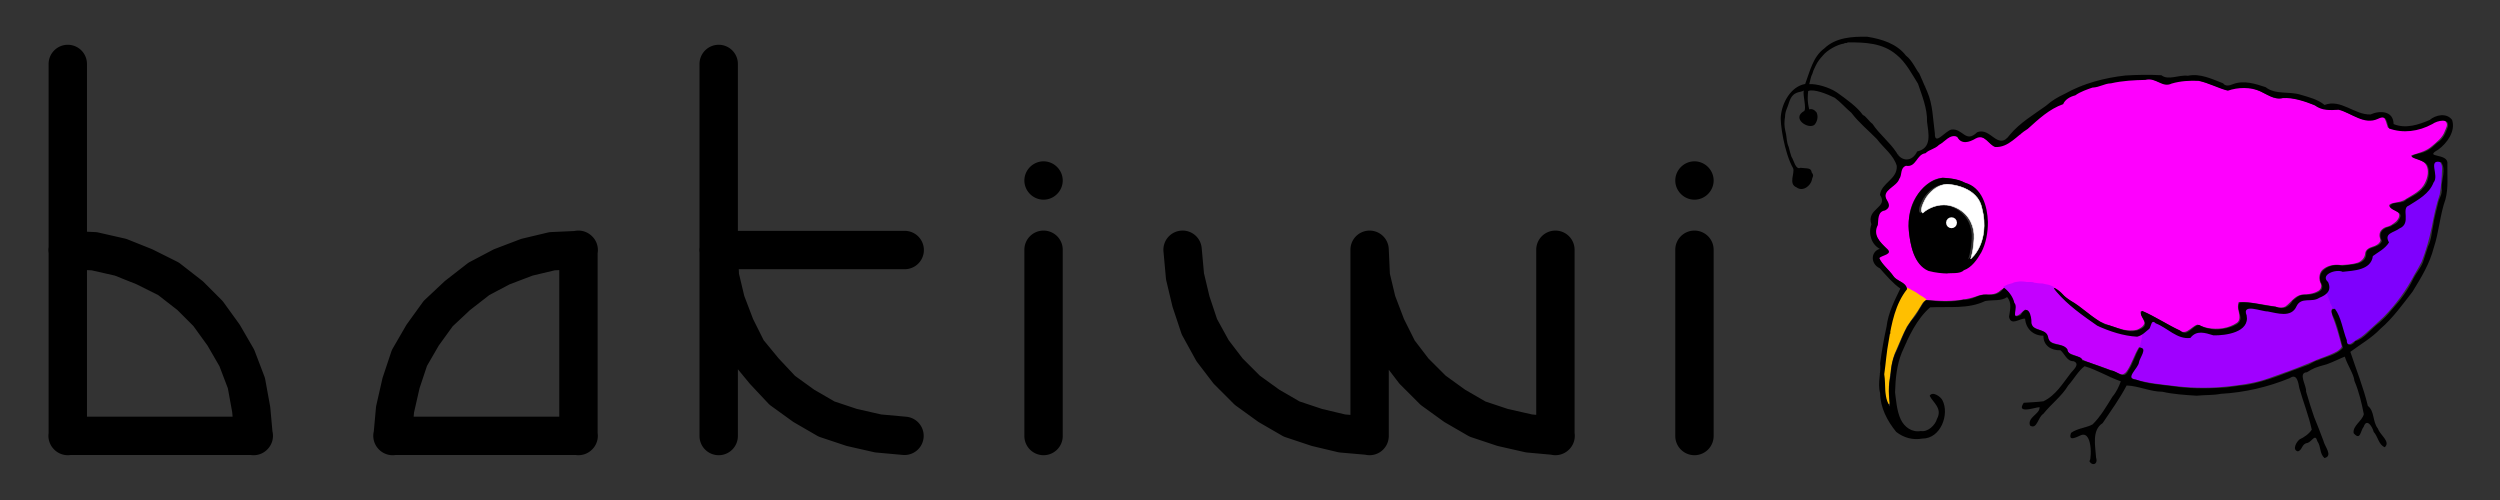 <?xml version="1.0" encoding="UTF-8" standalone="no"?>
<!-- Created with Inkscape (http://www.inkscape.org/) -->

<svg
   xmlns:dc="http://purl.org/dc/elements/1.1/"
   xmlns:cc="http://creativecommons.org/ns#"
   xmlns:rdf="http://www.w3.org/1999/02/22-rdf-syntax-ns#"
   xmlns:svg="http://www.w3.org/2000/svg"
   xmlns="http://www.w3.org/2000/svg"
   xmlns:sodipodi="http://sodipodi.sourceforge.net/DTD/sodipodi-0.dtd"
   xmlns:inkscape="http://www.inkscape.org/namespaces/inkscape"
   width="5000"
   height="1000"
   viewBox="0 0 1322.917 264.583"
   version="1.1"
   id="svg10572"
   inkscape:version="0.92.5 (0.92.5+68)"
   sodipodi:docname="bakiwi_logo_5-1_purple.svg"
   inkscape:export-filename="/home/ku3i/work/so2walker/Bakiwi/documents/logo/png/bakiwi_logo_5-1_purple_5000px.png"
   inkscape:export-xdpi="96"
   inkscape:export-ydpi="96">
  <rect x="0" y="0" width="1322.917" height="264.583" fill="#333333" stroke="none"/>
  <defs
     id="defs10566" />
  <sodipodi:namedview
     id="base"
     pagecolor="#ffffff"
     bordercolor="#666666"
     borderopacity="1.0"
     inkscape:pageopacity="0.0"
     inkscape:pageshadow="2"
     inkscape:zoom="0.125"
     inkscape:cx="1620.0207"
     inkscape:cy="1491.7126"
     inkscape:document-units="mm"
     inkscape:current-layer="layer1"
     showgrid="false"
     fit-margin-top="0"
     fit-margin-left="0"
     fit-margin-right="0"
     fit-margin-bottom="0"
     inkscape:window-width="2560"
     inkscape:window-height="1341"
     inkscape:window-x="0"
     inkscape:window-y="35"
     inkscape:window-maximized="1"
     units="px" />
  <g
     inkscape:label="Ebene 1"
     inkscape:groupmode="layer"
     id="layer1"
     transform="translate(200.687,-111.484)">
    <g
       id="g5685"
       transform="matrix(1.774,0,0,1.774,289.532,-307.743)">
      <g
         transform="matrix(0.381,0,0,0.381,311.805,312.618)"
         id="g5350">
        <g
           id="g14408"
           transform="translate(-35.784,-415.224)"
           style="stroke:#ff8400;stroke-opacity:1">
          <path
             style="opacity:1;fill:#ff00ff;fill-opacity:0.995;stroke:#ff8400;stroke-width:0;stroke-linecap:round;stroke-linejoin:bevel;stroke-miterlimit:10;stroke-dasharray:none;stroke-dashoffset:0;stroke-opacity:1"
             d="m 165.408,277.184 c -7.862,0.363 -15.696,1.197 -23.42,2.73 -3.485,0.548 -6.608,2.157 -10.103,2.697 -7.578,1.975 -14.894,5.103 -21.551,9.228 -1.414,0.763 -2.326,2.056 -3.355,3.221 -3.084,2.393 -6.953,3.503 -10.144,5.795 -9.291,6.025 -17.106,13.967 -25.976,20.546 -3.986,2.952 -7.881,6.496 -12.883,7.506 -1.935,0.398 -4.298,1.2 -5.909,-0.41 -3.152,-2.018 -5.468,-5.481 -9.189,-6.512 -3.926,-0.49 -7.118,2.632 -10.898,3.145 -2.099,0.308 -4.711,0.52 -6.095,-1.462 -1.442,-1.777 -3.775,-3.432 -6.146,-2.431 -4.976,2.058 -8.794,6.081 -13.45,8.716 -2.372,1.522 -5.071,2.596 -7.27,4.333 -2.529,0.21 -4.095,2.625 -5.879,4.156 -2.017,1.809 -3.571,4.345 -6.103,5.467 -2.051,0.118 -4.577,0.117 -5.698,2.211 -1.66,3.046 -1.602,6.798 -3.727,9.649 -2.545,4.095 -7.463,6.145 -9.65,10.481 -1.423,3.721 3.304,6.812 1.846,10.522 -1.439,2.76 -5.557,2.474 -6.729,5.511 -1.526,3.512 -1.188,7.397 -2.419,11.002 -1.258,4.106 0.92,8.222 3.6,11.223 1.909,2.411 4.437,4.391 5.913,7.085 -1.337,2.643 -5.086,2.541 -6.814,4.825 -0.387,1.624 1.256,2.964 2.007,4.254 2.957,3.733 6.243,7.198 9.311,10.833 2.551,2.738 6.422,3.87 8.736,6.832 0.502,0.782 0.829,1.661 1.263,2.479 -0.132,-0.002 0.968,0.838 1.589,1.105 1.999,0.987 3.998,1.929 5.884,3.137 1.74,1.347 3.615,2.455 5.52,3.529 0.998,0.889 2.126,1.881 3.547,1.403 6.135,0.186 12.302,0.903 18.466,0.452 7.359,-0.341 14.724,-1.511 21.625,-4.152 5.062,-1.609 11.021,0.471 15.586,-2.848 3.016,-2.692 10.596,-6.839 14.183,-6.748 2.072,-0.53 4.348,-0.514 6.479,-0.118 0.904,0.062 1.817,0.378 2.784,0.193 1.524,-0.052 3.064,-0.07 4.484,0.501 2.034,0.348 4.106,0.705 6.168,0.536 -0.597,0.11 0.688,0.113 0.885,0.291 1.649,0.513 3.534,0.563 5.012,1.109 1.134,0.559 2.112,1.038 3.362,1.09 4.441,2.358 7.439,6.605 11.69,9.248 8.24,5.289 15.692,11.675 23.876,17.039 6.038,2.742 12.387,4.812 18.796,6.496 3.451,0.633 7.098,0.828 10.534,0.051 2.404,-0.982 5.242,-2.526 5.892,-5.252 -0.202,-2.612 -2.302,-4.645 -2.837,-7.143 -0.321,-0.742 -0.417,-2.587 0.852,-2.165 5.917,2.195 11.323,5.597 16.937,8.488 4.66,2.412 9.123,5.223 13.882,7.431 3.207,1.385 6.132,-1.26 8.531,-3.03 1.348,-0.813 2.584,-2.113 4.157,-2.349 2.691,0.849 5.215,2.266 8.069,2.603 7.807,1.433 16.361,0.454 22.98,-4.174 2.577,-2.023 1.806,-5.74 1.266,-8.526 -0.697,-2.471 -1.047,-5.126 -0.025,-7.573 8.339,-0.34 16.478,1.676 24.681,2.899 3.861,0.539 8.025,2.401 11.82,0.61 4.259,-3.067 7.26,-8.402 12.809,-9.314 4.516,-0.215 9.357,-0.575 13.253,-3.096 2.161,-1.289 2.634,-4.216 1.333,-6.285 -1.577,-3.759 -0.779,-8.757 2.861,-11.029 3.612,-2.609 8.334,-3.353 12.684,-2.807 4.688,-0.084 9.481,-0.422 13.959,-1.887 2.968,-1.21 5.395,-3.922 5.6,-7.213 0.323,-2.814 2.976,-4.35 5.4,-5.085 2.591,-0.774 5.567,-2.101 6.585,-4.801 -0.017,-1.663 -1.083,-3.206 -0.733,-4.909 0.137,-2.882 2.662,-5.059 5.229,-5.878 3.011,-0.491 5.601,-2.456 7.858,-4.415 1.699,-1.731 3.481,-4.908 1.389,-7.005 -2.231,-1.798 -5.345,-2.583 -7.026,-4.99 0.066,-1.758 2.384,-2.006 3.717,-2.414 3.397,-0.598 6.983,-1.073 9.797,-3.253 5.407,-3.267 11.661,-6.274 14.526,-12.273 2.178,-4.264 3.425,-9.687 1.063,-14.132 -2.495,-4.101 -7.73,-4.438 -11.507,-6.724 -1.066,-0.592 0.656,-1.057 1.112,-1.265 5.257,-1.558 10.804,-3.131 14.998,-6.911 3.798,-3.265 8.062,-6.493 9.837,-11.379 0.757,-2.211 2.665,-4.805 1.297,-7.143 -1.482,-2.522 -4.845,-2.131 -7.199,-1.307 -5.783,1.942 -10.994,5.435 -17.06,6.578 -5.929,1.169 -12.166,1.242 -18.106,-0.096 -1.336,-0.637 -3.664,-0.249 -3.734,-2.202 -0.891,-2.238 -1.218,-4.895 -2.812,-6.759 -2.535,-1.284 -5.356,0.453 -7.822,1.121 -6.049,2.023 -12.189,-0.978 -17.628,-3.32 -3.19,-1.349 -6.258,-3.133 -9.507,-4.244 -5.776,-0.359 -12.026,0.706 -17.343,-2.159 -9.944,-5.328 -21.36,-7.802 -32.618,-7.048 -2.576,0.249 -4.669,-1.762 -7.018,-2.577 -4.071,-1.784 -8.029,-4.09 -12.431,-4.934 -6.447,-0.812 -13.039,-0.213 -19.286,1.548 -6.962,-2.394 -13.733,-5.428 -20.886,-7.219 -5.161,-0.744 -10.444,-0.369 -15.6,0.279 -3.54,0.355 -6.896,1.671 -10.4,2.148 -4.35,-0.155 -8.121,-2.879 -12.224,-3.899 -3.437,0.178 -6.874,0.357 -10.31,0.535 z M 14.428,354.248 c 7.463,0.144 14.734,2.698 21.206,6.296 6.724,4.291 9.73,12.361 11.101,19.896 1.838,11.061 0.407,23.122 -5.121,32.93 -3.704,6.254 -9.186,12.075 -16.409,14.021 -4.033,0.674 -8.145,0.817 -12.218,0.701 -4.71,-0.555 -9.665,-0.887 -13.864,-3.273 -6.417,-4.161 -9.388,-11.79 -10.999,-19.004 -2.752,-11.868 -2.783,-25.015 3.465,-35.803 3.391,-5.667 8.115,-10.893 14.077,-13.953 2.69,-1.307 5.756,-1.859 8.763,-1.811 z m 56.942,82.303 c -0.241,0.173 0.451,-0.542 0,0 z"
             id="path14400"
             inkscape:connector-curvature="0"
             sodipodi:nodetypes="ccccccccccccccccccccccccccccccccccccccccccccccccccccccccccccccccccccccccccccccccccccccccccccccccccccccccccccccccccccc" />
          <path
             style="opacity:1;fill:#8000ff;fill-opacity:0.992;stroke:#ff8400;stroke-width:0;stroke-linecap:round;stroke-linejoin:bevel;stroke-miterlimit:10;stroke-dasharray:none;stroke-dashoffset:0;stroke-opacity:1"
             d="m 399.492,340.867 c -2.475,-0.027 -3.188,2.88 -2.869,4.864 0.664,4.153 1.292,8.682 -0.903,12.491 -3.858,7.724 -11.53,12.317 -18.541,16.816 -1.232,0.828 -2.715,1.753 -2.657,3.453 -0.688,4.002 0.681,8.65 -1.947,12.129 -2.992,3.501 -7.834,4.47 -11.322,7.345 -1.792,1.489 -1.24,3.957 -0.48,5.823 0.53,1.292 -1.1,2.142 -1.765,3.038 -2.844,3.041 -6.701,4.854 -9.541,7.882 -1.925,2.544 -2.734,5.999 -5.581,7.8 -4.86,3.116 -10.852,3.588 -16.462,4.061 -3.714,0.29 -7.615,-0.829 -11.149,0.832 -2.17,0.895 -4.95,2.732 -4.218,5.464 0.685,1.839 2.108,3.402 2.193,5.465 0.327,1.685 0.28,3.605 -1.173,4.777 -1.297,0.927 0.099,2.149 0.22,3.273 0.143,0.34 0.472,1.686 0.85,2.159 1.944,-0.7 -0.353,-0.343 0.17,0.537 0.222,0.462 0.411,1.238 0.678,0.286 -0.213,0.071 -0.266,0.914 0.039,1.398 0.208,1.82 1.272,3.316 2.083,4.905 0.102,0.936 0.831,1.263 1.685,0.908 1.74,1.425 2.523,3.782 3.401,5.791 2.675,6.871 4.245,14.119 6.775,21.03 1.275,1.957 3.977,0.754 5.291,-0.53 2.81,-2.106 6.197,-3.513 8.823,-5.97 5.238,-4.617 10.45,-9.279 15.47,-14.133 9.396,-9.569 17.388,-20.518 23.605,-32.398 1.973,-3.451 4.065,-6.851 5.852,-10.392 3.392,-8.734 6.007,-17.787 7.89,-26.964 1.642,-8.709 3.45,-17.41 6.288,-25.811 1.216,-6.615 1.58,-13.368 1.836,-20.078 0.055,-2.492 -0.728,-5.912 -3.719,-6.195 -0.271,-0.042 -0.546,-0.065 -0.821,-0.056 z m -81.873,115.767 c 0.015,0.025 0.139,0.086 0,0 z m -3.452,-10.925 c -1.206,0.457 -1.181,0.124 0,0 z m 1.494,7.184 c -0.402,-0.657 1.829,-1.053 0,0 z m -0.006,5e-4 c 0.006,0.023 -0.021,-0.035 0,0 z m 1.67,3.152 c -0.002,-0.006 0.004,-0.021 0,0 z"
             id="path14398"
             inkscape:connector-curvature="0" />
          <path
             style="opacity:1;fill:#c400ff;fill-opacity:1;stroke:#ff8400;stroke-width:0;stroke-linecap:round;stroke-linejoin:bevel;stroke-miterlimit:10;stroke-dasharray:none;stroke-dashoffset:0;stroke-opacity:1"
             d="m 75.421,435.328 c -1.496,-0.175 -3.312,0.148 -4.864,0.377 -0.952,0.056 -1.783,0.364 -2.633,0.78 -0.14,0.102 0.19,0.364 -0.14,0.102 -1.18,0.469 -2.446,0.684 -3.639,1.022 -0.852,0.262 -2.254,1.144 -2.551,1.285 -0.191,-0.021 -1.315,0.717 -0.952,1.268 0.091,-1.4 0.199,0.941 1.08,0.786 3.226,2.824 5.233,6.714 6.829,10.625 0.879,2.535 0.626,5.367 0.49,8.018 -0.447,1.223 0.398,2.915 1.857,2.564 2.925,-0.54 4.414,-3.626 6.868,-4.832 2.292,0.459 2.873,3.318 3.4,5.235 0.67,3.038 0.326,6.982 3.447,8.786 3.188,1.904 7.663,2.124 9.633,5.709 0.803,2.182 1.448,4.802 3.815,5.849 3.687,1.931 8.709,1.397 11.468,4.949 0.771,1.861 2.034,3.581 4.025,4.256 2.796,1.154 5.894,1.821 8.168,3.95 5.694,3.085 12.079,4.565 18.086,6.91 4.165,1.402 8.232,3.075 12.252,4.826 2.639,1.018 4.745,-1.39 5.928,-3.434 3.331,-5.393 5.154,-11.513 8.369,-16.937 0.37,-0.963 1.475,-0.338 1.916,-0.972 -0.059,-0.065 0.739,-1.594 0.683,-1.756 0.03,-0.551 0.103,-0.316 0.199,-1.057 0.203,-0.587 0.22,-0.978 0.287,-1.17 0.453,-2.358 0.855,-4.756 1.362,-7.146 -1.148,-1.123 -2.198,0.768 -3.392,1.118 -2.06,1.346 -4.548,1.388 -6.861,0.905 -8.338,-1.186 -16.285,-4.26 -24.324,-6.739 -0.608,-0.092 -0.647,-1.158 -1.499,-0.985 -6.115,-3.621 -11.692,-8.088 -17.352,-12.361 -6.088,-4.837 -11.942,-10.067 -16.768,-16.188 -0.285,-0.15 -0.528,-1.319 -0.596,-0.932 0.07,-1.305 -1.464,-0.959 -2.204,-1.633 -2.035,-0.896 -4.309,-0.874 -6.419,-1.574 -2.009,-0.131 -4.036,-0.125 -5.989,-0.606 -0.257,1.694 0.422,-0.102 -0.652,-0.091 -2.211,-1.003 -4.765,-0.057 -7.029,-0.697 -0.743,0.067 -1.563,-0.293 -2.299,-0.21 z m 93.6,48.964 c 0.003,-0.039 -0.012,0.084 0,0 z M 61.765,438.799 c -0.15,0.065 0.051,-0.014 0,0 z m -0.119,0.066 c 0.021,0.004 0.086,-0.02 0,0 z m -0.028,0.008 c 0.009,-0.002 0.029,-0.025 0,0 z m -0.01,0.004 c 0.004,0.004 0.029,-0.014 0,0 z m 107.792,42.48 c 0.005,0.072 0.004,0.056 0,0 z m 0.262,-0.077 c -0.013,0.008 0.008,-0.02 0,0 z m -0.415,1.662 c -0.526,0.378 0.211,-0.248 0,0 z m -0.234,1.39 c -0.014,0.054 0.012,-0.035 0,0 z m -0.021,0.121 c -0.025,0.165 0.042,-0.236 0,0 z m -0.262,0.191 c 0.637,1.586 -0.527,-0.64 0,0 z m -0.247,1.157 c -0.004,0.013 0.003,-0.02 0,0 z m -0.131,0.377 c -0.006,0.031 0.014,-0.117 0,0 z m -0.033,0.079 c -0.049,0.075 0.032,-0.318 0,0 z m -0.074,0.263 c -0.015,0.038 0.018,-0.026 0,0 z m -0.163,0.193 c 0.014,-0.005 0.03,-0.047 0,0 z"
             id="path14394"
             inkscape:connector-curvature="0"
             sodipodi:nodetypes="cccccccccccccccccccccccccccccccccccccccccccccccccccccccccccccccccccccccccc" />
          <path
             style="opacity:1;fill:#ffbf00;fill-opacity:1;stroke:#ff8400;stroke-width:0;stroke-linecap:round;stroke-linejoin:bevel;stroke-miterlimit:10;stroke-dasharray:none;stroke-dashoffset:0;stroke-opacity:1"
             d="m -15.379,440.423 c -4.66,6.371 -8.155,13.554 -10.25,21.165 -1.35,4.556 -2.59,9.189 -2.933,13.939 -1.279,3.039 -1.367,6.485 -2.003,9.708 -1.02,7.922 -2.436,15.842 -2.536,23.845 0.328,6.484 0.469,13.076 2.096,19.394 0.443,1.034 0.647,2.568 1.783,3.042 1.27,-0.383 0.473,-2.147 0.585,-3.112 -0.615,-4.861 -0.741,-9.688 -0.046,-14.549 0.968,-8.346 1.62,-16.916 5.326,-24.606 2.741,-6.19 5.169,-12.542 8.362,-18.511 3.604,-5.685 7.999,-10.856 11.276,-16.768 0.96,-1.472 1.828,-3.396 3.709,-3.828 0.84,-1.265 -0.996,-1.436 -1.548,-2.257 -1.693,-1.091 -3.44,-1.918 -5.022,-3.193 -2.405,-1.752 -5.146,-2.822 -7.722,-4.271 -0.36,-0.295 -0.684,-0.148 -1.077,-0.002 z"
             id="path14392"
             inkscape:connector-curvature="0" />
          <path
             style="opacity:1;fill:#a000ff;fill-opacity:1;stroke:#ff8400;stroke-width:0;stroke-linecap:round;stroke-linejoin:bevel;stroke-miterlimit:10;stroke-dasharray:none;stroke-dashoffset:0;stroke-opacity:1"
             d="m 312.556,443.68 c -4.244,4.319 -10.545,5.263 -16.3,5.835 -2.174,0.296 -4.597,0.708 -5.871,2.725 -2.239,2.633 -3.855,6.356 -7.599,7.13 -5.416,1.039 -10.912,-0.48 -16.25,-1.326 -4.798,-0.714 -9.535,-2.477 -14.432,-2.195 -1.624,0.11 -3.386,1.513 -2.756,3.293 0.959,3.404 1.058,7.412 -1.375,10.252 -4.132,4.795 -10.858,6.056 -16.787,6.838 -5.179,0.718 -10.282,-0.534 -15.325,-1.496 -3.243,-0.622 -6.558,0.603 -8.849,2.924 -2.734,2.009 -6.385,0.776 -9.268,-0.278 -7.013,-2.87 -12.878,-7.944 -19.85,-10.871 -2.071,-0.576 -2.682,2.09 -3.326,3.469 -1.055,2.236 -3.332,3.528 -4.819,5.292 -0.092,0.63 -0.506,1.313 -0.116,1.917 -0.321,-1.121 -0.247,0.593 -0.437,0.859 -0.063,0.397 -0.22,1.152 -0.223,1.304 0.435,0.198 -0.089,-0.06 -0.08,0.471 -0.371,1.724 -0.648,3.584 -1.122,5.132 -0.467,0.727 -0.904,1.946 0.315,2.202 1.748,1.009 0.498,3.294 0.036,4.743 -1.082,2.309 -1.869,4.747 -2.726,7.121 -1.609,3.434 -4.641,6.322 -5.374,10.148 -0.11,2.128 2.555,2.391 4.044,2.978 10.234,2.951 20.909,3.873 31.444,5.152 14.712,1.686 29.611,1.708 44.303,-0.194 9.77,-1.07 19.529,-2.729 28.802,-6.083 10.968,-3.862 21.937,-7.775 32.646,-12.313 6.671,-3.229 13.999,-5.044 20.525,-8.63 1.471,-0.976 3.02,-2.187 3.774,-3.762 -2.064,-8.016 -4.25,-16.017 -7.257,-23.738 -0.432,-1.778 -1.494,-3.94 -0.442,-5.66 0.671,-0.646 0.326,-1.044 0.456,-1.082 -0.53,-1.223 -1.337,-2.583 -1.918,-3.649 -1.737,0.13 0.129,0.293 -0.053,-0.356 -0.299,-0.591 0.014,-1.967 -1.123,-1.25 -0.249,-0.3 1.225,-0.016 0.526,-0.877 -0.795,-1.56 -1.389,-3.343 -1.907,-4.934 -1.618,0.773 0.459,0.198 -0.237,-0.478 -0.128,-0.513 -0.434,-0.903 -1.048,-0.612 z m -143.417,34.758 c -0.006,-0.022 0.03,-0.095 0,0 z m -0.218,1.389 c -0.035,-0.026 0.002,-0.32 0,0 z m -0.377,1.883 c -0.077,-0.012 -0.005,-0.214 0,0 z m -0.708,3.189 c -0.03,0.015 -0.011,-0.031 0,0 z m 0.368,0.097 c -0.04,0.049 -0.391,-0.173 0,0 z m -0.838,0.893 c -0.006,-0.051 0.085,-0.262 0,0 z m 0.066,0.077 c -0.041,-0.024 0.104,-0.07 0,0 z m -0.02,0.025 c -0.192,0.427 -0.123,-0.064 0,0 z m -0.123,0.134 c -6.1e-4,-0.002 0.003,-0.006 0,0 z m 0.024,0.301 c -0.145,-0.026 -8.2e-4,-0.433 0,0 z"
             id="path14161"
             inkscape:connector-curvature="0" />
        </g>
        <g
           id="g10853"
           transform="matrix(0.528,0,0,0.528,-54.873,378.15)">
          <g
             transform="matrix(0.265,0,0,0.265,-241.71,-1086.149)"
             id="g5528">
            <path
               style="fill:#000000;stroke-width:1.333"
               d="m 720.179,170.384 c -83.998,-1.431 -176.464,3.359 -240.758,65.535 -63.494,46.342 -80.232,128.153 -106.884,198.703 -81.384,14.505 -128.552,106.128 -135.849,176.296 -6.486,38.467 18.8,209.209 68.45,295.623 10.599,25.382 -28.062,88.241 18.81,106.496 36.064,26.842 79.187,-9.133 86.455,-42.487 1.28,-15.176 14.524,-21.655 -1.489,-40.804 -3.162,-28.163 -26.183,-20.893 -62.326,-26.045 -28.357,13.822 -37.542,-43.904 -50.734,-61.575 -6.552,-20.357 -9.029,-27.677 -15.621,-55.249 -11.464,-23.422 -11.737,-59.133 -14.875,-71.774 -0.067,-5.203 -8.455,-29.661 -8.938,-56.098 0.67,-22.678 0.925,-26.255 3.344,-39.389 0.754,-36.193 13.324,-48.299 22.979,-83.203 22.135,-66.524 62.306,-51.057 82.028,-64.959 -7.023,23.958 16.007,97.993 2.727,114.148 -76.282,42.092 26.359,107.894 58.596,75.992 20.259,-26.322 16.829,-52.754 10.813,-66.841 -11.373,-14.479 -25.362,-23.006 -41.814,-17.899 -12.026,-48.522 -8.377,-78.023 -5.764,-102.646 31.726,-13.603 106.107,16.746 148.552,37.705 34.15,25.209 61.249,57.424 93.461,84.478 41.456,54.808 95.214,98.283 142.466,146.647 36.212,48.672 94.801,90.404 111.263,150.255 4.476,75.204 -87.068,94.814 -93.933,162.354 49.757,71.986 -78.706,75.188 -48.109,164.787 -19.062,54.181 1.695,112.95 46.753,136.639 -52.189,16.602 -51.901,85.39 0.424,109.124 35.384,39.917 74.152,85.123 114.761,113.236 -32.452,67.743 -67.963,135.475 -77.06,213.316 -14.723,66.395 -27.135,137.072 -36.014,206.197 7.075,44.054 -15.807,108.383 0.008,166.075 1.115,80.861 39.488,154.46 90.16,216.742 42.95,33.003 92.791,46.732 146.409,37.084 102.829,0.54 152.77,-136.991 112.001,-214.724 -8.714,-18.473 -54.854,-52.876 -71.189,-24.67 17.157,36.382 73.195,70.157 40.958,128.963 -9.871,36.273 -52.268,75.468 -90.624,68.206 -48.541,9.109 -92.187,-21.527 -112.622,-65.761 -22.013,-46.529 -26.199,-110.845 -31.466,-150.941 2.061,-76.773 10.027,-154.313 37.636,-221.835 39.378,-91.715 83.26,-187.54 158.596,-253.519 103.412,-5.462 212.967,10.946 308.141,-35.364 48.961,-7.955 89.122,1.506 122.619,-22.03 28.764,33.139 15.74,72.883 10.618,110.576 11.424,54.06 62.029,6.093 89.906,10.235 4.206,55.589 44.801,95.421 102.881,95.435 -1.775,54.414 43.688,83.701 95.197,81.362 24.302,20.102 35.212,61.865 73.352,61.382 39.544,14.565 -3.051,50.109 -15.053,65.236 -45.199,58.17 -84.184,125.63 -153.838,158.883 -36.208,4.852 -83.959,6.209 -110.076,8.334 -51.976,76.703 105.769,9.083 88.304,28.476 0.772,33.91 -69.224,54.073 -53.052,98.772 38.866,25.351 44.339,-47.311 74.106,-65.002 44.418,-55.714 104.433,-99.911 139.585,-159.392 31.509,-34.662 56.538,-82.055 91.694,-107.497 70.569,21.124 136.516,61.728 202.541,84.728 -9.72,27.322 -24.494,59.83 -46.454,85.455 -34.891,55.91 -66.314,111.028 -111.238,155.279 -35.651,20.113 -84.516,21.149 -120.609,47.548 -18.274,50.547 28.697,24.89 55.68,12.797 72.848,-27.659 55.768,178.999 44.114,138.838 12.972,36.975 53.113,27.417 40.308,-12.196 -3.959,-64.749 -25.571,-154.647 36.652,-193.989 45.246,-67.042 96.911,-139.061 134.12,-210.575 67.104,2.247 131.326,34.848 200.422,35.102 58.743,13.654 128.397,18.211 191.455,22.095 51.523,-5.136 89.081,-1.641 135.71,-10.582 133.405,-7.348 264.721,-38.284 385.621,-88.013 40.19,-28.027 47.286,24.672 53.21,55.974 20.335,73.587 52.351,152.71 69.51,232.63 -15.581,24.771 -45.612,43.878 -65.704,53.15 -18.955,11.23 -46.316,60.306 -12.022,68.327 26.585,-6.957 19.858,-42.504 53.666,-47.092 25.815,-7.736 42.956,-55.529 55.369,-9.568 21.894,30.816 11.051,68.235 39.884,94.091 49.234,-12.426 1.318,-63.601 -6.417,-97.876 -17.197,-46.511 -33.869,-88.3 -51.503,-131.703 -12.778,-36.706 -32.579,-98.277 -45.094,-142.773 4.221,-31.386 -47.964,-105.435 4.851,-107.76 37.866,-23.18 44.277,-26.59 111.21,-44.711 38.188,-13.599 84.658,-37.592 100.71,-42.744 12.855,44.593 50.497,97.753 53.892,136.226 25.223,58.848 40.42,124.14 52.435,185.805 -9.258,38.853 -63.903,64.805 -56.898,106.537 39.023,43.906 36.791,-12.554 56.225,-36.361 17.529,-50.854 49.133,1.263 56.002,29.154 24.515,26.77 26.875,70.833 61.669,85.628 35.387,-30.785 -27.97,-70.298 -37.669,-103.522 -31.872,-40.207 -17.872,-97.355 -56.705,-127.934 -25.245,-104.681 -65.047,-202.134 -97.965,-302.265 55.678,-41.638 118.604,-76.977 167.604,-128.305 69.241,-58.898 126.535,-139.44 180.522,-208.763 48.971,-79.628 95.623,-156.052 118.583,-245.484 29.469,-87.51 33.862,-181.987 65.704,-271.655 16.834,-64.484 9.092,-132.291 10.573,-197.347 7.887,-63.935 -138.077,-30.924 -52.092,-79.341 49.559,-35.595 99.312,-103.833 78.412,-166.797 -30.47,-41.699 -92.398,-28.308 -125.407,0.178 -61.722,26.727 -134.892,50.906 -201.911,22.914 -0.965,-74.038 -75.691,-77.708 -129.407,-53.706 -89.267,3.085 -165.255,-88.652 -257.042,-53.174 -35.658,-30.427 -87.66,-43.87 -133.152,-56.975 -64.863,-21.153 -140.928,1.352 -196.604,-42.653 -56.839,-18.927 -121.249,-39.675 -181.111,-17.406 -22.079,9.814 -44.199,13.606 -56.672,-4.205 -62.911,-24.011 -128.39,-56.729 -196.858,-42.189 -51.652,-6.44 -109.431,27.8 -148.471,-2.889 -67.094,-3.983 -135.66,-2.397 -200.523,1.392 -117.293,12.912 -236.87,44.348 -339.046,102.037 -44.423,21.425 -69.339,35.56 -106.759,67.944 -68.107,49.014 -145.726,94.707 -201.544,161.861 -67.335,94.651 -106.747,-46.274 -183.331,-13.923 -65.115,63.618 -78.903,-23.723 -144.355,-15.291 -36.86,10.621 -93.678,92.269 -91.819,22.269 -11.379,-81.736 -10.842,-161.281 -43.294,-235.722 -11.485,-27.558 -31.455,-72.299 -44.089,-100.612 C 994.381,357.47 971.523,302.061 936.493,276.105 885.283,209.214 801.418,183.414 720.179,170.384 Z m -108.538,31.51 c 93.84,-0.308 193.593,2.324 271.786,69.11 52.917,41.811 91.186,116.414 120.45,162.625 19.813,59.318 53.145,139.337 50.382,211.231 8.381,67.096 29.301,148.37 -55.27,167.513 -28.378,60.636 -88.838,56.894 -116.105,4.867 C 844.378,758.94 786.462,715.106 749.187,657.828 730.855,645.55 709.128,610.653 695.99,609.086 663.636,562.708 603.007,519.991 549.98,482.016 c -44.943,-29.938 -113.7,-48.853 -154.615,-46.588 5.868,-19.744 8.268,-42.466 17.488,-58.235 4.254,-15.374 6.221,-20.138 18.285,-44.628 10.311,-22.79 27.143,-43.19 40.659,-57.532 21.974,-27.675 78.08,-61.204 118.672,-66.556 10.151,-9.761 2.413,3.672 21.171,-6.582 z M 2276.252,411.88 c 60.814,-15.677 93.648,46.558 146.917,20.505 49.179,-14.454 99.881,-17.316 150.162,-15.461 56.387,11.793 113.62,43.278 164.202,55.357 57.147,-19.967 125.993,-21.255 182.076,3.499 26.603,12.24 83.16,51.825 124.863,37.923 58.171,-4.203 121.689,17.878 179.263,39.929 40.556,31.645 85.56,27.963 134.072,25.267 73.179,19.076 141.85,87.016 219.264,50.962 53.673,-26.974 48.482,22.545 62.577,53.755 77.868,28.127 164.139,17.519 241.827,-24.545 28.898,-20.668 99.104,-35.461 87.412,15.461 -13.261,34.93 -25.647,69.037 -61.019,89.975 -30.398,30.257 -62.537,53.777 -104.725,59.966 -94.235,24.404 25.053,26.303 48.561,61.443 22.807,36.819 5.754,108.445 -22.809,131.425 -19.765,27.771 -58.48,45.274 -94.043,65.385 -20.169,26.373 -79.956,4.989 -90.927,37.648 10.449,28.798 84.911,25.619 51.321,73.505 -12.272,27.544 -34.463,25.888 -44.727,37.2 -49.244,9.539 -72.852,37.043 -51.378,82.977 -15.475,43.535 -90.588,26.333 -87.368,73.025 -4.651,64.657 -87.722,55.362 -134.633,64.647 -64.327,-18.944 -155.474,32.698 -113.95,104.41 18.223,46.36 -57.72,57.436 -86.052,58.053 -34.931,-2.626 -48.392,9.828 -76.734,32.765 -19.104,34.221 -52.646,54.212 -95.068,33.879 -67.876,-5.715 -141.957,-29.911 -201.641,-23.298 -26.061,43.996 35.812,91 -18.548,122.889 -58.016,32.118 -144.357,40.12 -209.022,2.131 -39.517,4.796 -63.286,72.261 -106.549,31.204 -70.833,-31.768 -139.028,-78.752 -210.83,-109.334 -32.174,27.738 53.402,66.746 -5.476,99.474 -67.392,38.432 -136.697,-12.12 -203.541,-24.807 -71.404,-33.866 -126.283,-96.916 -194.28,-133.338 -8.608,-6.943 -27.242,-16.406 -45.147,-38.242 -15.571,-17.804 -71.858,-55.642 -30.824,-9.516 63.243,74.984 146.017,132.273 227.214,189.154 69.722,32.333 146.899,57.533 223.34,61.665 30.028,-7.389 46.841,-27.905 68.634,-44.747 10.606,-15.608 10.356,-55.458 35.748,-29.763 64.156,23.666 119.514,91.505 193.654,81.306 34.437,-45.027 81.325,-28.942 128.996,-14.288 67.249,1.493 203.997,-16.667 185.659,-111.862 -28.813,-70.032 82.929,-21.062 117.8,-21.974 52.579,9.57 132.699,37.196 161.333,-29.053 26.607,-54.918 84.972,-18.05 127.502,-47.338 39.415,-15.759 70.837,-38.778 49.223,-87.775 -47.839,-42.079 46.829,-75.119 81.29,-57.564 58.143,-6.912 159.11,-7.435 169.012,-87.965 27.095,-20.939 67.188,-39.116 90.422,-76.37 -29.713,-52.77 25.517,-53.222 59.312,-78.727 67.736,-28.308 6.116,-112.921 51.676,-127.607 52.681,-33.5 113.677,-65.243 138.342,-128.999 33.922,-38.853 -36.369,-134.01 42.302,-113.646 29.72,40.885 1.146,97.256 3.079,144.155 5.917,36.666 -14.735,54.432 -21.07,90.031 -6.142,29.174 -21.088,77.404 -25.727,116.347 -8.805,38.124 -10.565,84.348 -29.165,120.488 -8.097,26.443 -24.35,73.152 -28.839,88.937 -12.211,31.376 -40.429,63.99 -54.679,93.336 -28.525,61.527 -70.401,117.825 -120.306,172.596 -22.962,29.78 -41.225,45.727 -68.892,72.189 -48.373,34.438 -83.73,89.991 -134.81,103.211 -13.614,23.096 -48.128,33.158 -47.354,-5.048 -22.378,-57.646 -31.509,-129.432 -66.269,-175.788 -39.482,0.286 -3.74,48.945 1.618,69.518 19.083,48.818 27.968,98.355 42.737,149.064 -35.001,40.415 -93.748,47.862 -140.735,70.24 -10.753,-0.508 -40.476,19.527 -51.107,23.685 -116.372,40.718 -228.634,93.075 -350.967,113.692 -46.941,2.821 -90.05,14.222 -145.267,15.921 -87.842,4.659 -177.263,4.143 -263.455,-9.303 -67.964,-8.623 -143.592,-12.841 -206.196,-36.776 -65.955,-4.574 14.233,-64.741 16.736,-96.876 2.689,-23.155 52.07,-83.242 2.97,-81.669 -24.973,39.908 -37.409,91.463 -62.823,128.684 -25.87,54.361 -58.9,1.132 -96.512,-1.356 -54.362,-19.279 -113.052,-42.874 -161.143,-57.06 -1.034,-30.71 -80.522,-17.359 -82.202,-60.256 -26.806,-42.533 -97.608,-10.233 -108.575,-69.243 -9.481,-52.418 -83.821,-26.43 -93.292,-78.336 1.609,-43.692 -20.053,-112.367 -59.865,-46.087 -62.541,32.353 -10.594,-41.299 -35.691,-67 -7.704,-35.253 -34.629,-68.5 -57.976,-84.676 -25.431,36.477 -55.692,43.401 -101.097,38.044 -40.431,-2.416 -79.226,33.436 -125.5,28.508 -65.028,15.867 -143.948,10.181 -210.402,2.155 -27.395,27.159 -41.514,69.286 -68.436,100.625 -52.551,57.405 -70.547,134.654 -104.531,201.588 -15.593,37.546 -22.194,75.325 -23.951,118.414 -15.129,58.022 -10.318,118.356 -3.414,175.457 -38.491,-53.87 -22.483,-119.986 -32.927,-180.958 9.031,-62.281 12.894,-125.605 25.021,-187.262 16.028,-96.741 37.098,-207.103 103.24,-289.351 -8.484,-43.685 -55.949,-39.304 -77.06,-73.11 -23.549,-35.564 -61.371,-61.031 -78.776,-100.213 14.229,-16.832 81.041,-20.616 42.031,-53.416 -37.353,-34.474 -79.628,-76.369 -50.219,-131.828 3.471,-30.11 -1.728,-75.47 40.025,-81.27 28.595,-14.961 26.308,-33.132 10.755,-58.198 -34.221,-54.947 54.467,-72.668 69.163,-118.519 17.497,-22.417 2.908,-59.145 37.079,-73.38 58.732,11.147 58.833,-64.461 109.563,-70.127 21.726,-21.653 51.7,-22.647 75.668,-46.825 31.868,-15.604 60.15,-62.405 102.207,-45.369 21.402,45.117 67.263,31.523 103.219,9.524 51.768,-26.991 71.014,34.27 108.494,47.774 76.29,4.514 123.179,-66.334 182.54,-101.262 59.926,-54.085 120.567,-111.278 198.238,-138.507 10.15,-24.455 35.899,-41.31 68.041,-49.299 26.14,-19.815 70.136,-34.392 95.031,-43.226 43.319,-2.069 65.034,-22.458 104.987,-24.008 63.621,-14.559 127.882,-17.732 192.1,-19.149 z M 1140.475,959.08 c -131.41,24.036 -199.277,169.632 -188.271,293.891 8.103,82.415 27.664,192.162 109.901,227.644 40.181,10.782 77.072,13.735 102.794,14.419 21.786,-4.373 75.161,4.385 95.138,-18.095 43.041,-13.949 76.207,-61.251 98.128,-100.279 25.81,-49.727 37.09,-110.404 36.74,-170.155 -2.662,-87.769 -32.968,-194.655 -129.1,-219.494 -37.494,-21.458 -83.579,-24.501 -125.331,-27.931 z m 15.989,36.454 c 82.207,6.088 175.356,44.198 192.007,134.576 27.298,96.603 12.569,216.668 -64.502,285.715 12.666,-31.413 19.81,-85.79 20.582,-126.65 0.053,-74.115 -39.67,-137.782 -108.563,-165.437 -59.356,-26.204 -132.884,-8.222 -178.888,33.508 -20.912,-14.383 6.205,-62.279 17.038,-84.05 30.26,-43.221 68.546,-75.929 122.324,-77.662 z M 3302.442,1591.069 c -0.07,0.065 0.021,0.03 0,0 z m -999.482,205.902 c -0.617,0.247 0.584,0.146 0,0 z m -4.439,8.281 c -0.399,0.266 -0.168,0.36 0,0 z m -0.383,0.561 c -0.157,0.07 0.029,0.059 0,0 z m -35.469,29.073 c -0.025,0.245 0.791,-0.175 0,0 z m -19.258,71.661 c -3.678,-0.561 0.114,1.252 0,0 z m 14.617,6.094 c 0.01,0.062 0.178,0.015 0,0 z m 0.097,0.085 c 0.075,0.139 0.532,0.108 0,0 z"
               id="path5418"
               inkscape:connector-curvature="0"
               sodipodi:nodetypes="ccccccccccccccccccccccccccccccccccccccccccccccccccccccccccccccccccccccccccccccccccccccccccccccccccccccccccccccccccccccccccccccccccccccccccccccccccccccccccccccccccccccccccccccccccccccccccccccccccccccccccccccccccccccccccccccccccccccccccccccccccccccccccccccccccccccccccccccccccccccccccc" />
            <path
               inkscape:connector-curvature="0"
               style="fill:#000000;stroke-width:1.333"
               d="m 3113.969,2472.846 c -1.572,-2.703 -1.951,-1.838 -0.665,1.515 0.457,1.192 1.112,1.886 1.456,1.542 0.343,-0.343 -0.013,-1.719 -0.791,-3.057 z"
               id="path5416" />
            <path
               inkscape:connector-curvature="0"
               style="fill:#000000;stroke-width:1.333"
               d="m 3186.717,2293.496 c -0.426,-1.064 -0.742,-0.748 -0.806,0.806 -0.057,1.405 0.257,2.193 0.7,1.75 0.443,-0.443 0.49,-1.593 0.105,-2.556 z"
               id="path5414" />
            <path
               inkscape:connector-curvature="0"
               style="fill:#000000;stroke-width:1.333"
               d="m 849.139,2061.746 c -0.453,-0.733 -0.189,-1.333 0.588,-1.333 0.777,0 1.412,0.6 1.412,1.333 0,0.733 -0.265,1.333 -0.588,1.333 -0.323,0 -0.959,-0.6 -1.412,-1.333 z"
               id="path5410" />
            <path
               inkscape:connector-curvature="0"
               style="fill:#000000;stroke-width:1.333"
               d="m 2223.139,1940.334 c 0,-0.777 0.6,-1.041 1.333,-0.588 0.733,0.453 1.333,1.089 1.333,1.412 0,0.323 -0.6,0.588 -1.333,0.588 -0.733,0 -1.333,-0.635 -1.333,-1.412 z"
               id="path5408" />
            <path
               inkscape:connector-curvature="0"
               style="fill:#000000;stroke-width:1.333"
               d="m 849.472,1831.97 c -0.55,-1.343 -0.982,-4.043 -0.959,-6 0.035,-3.093 0.221,-3.248 1.419,-1.19 0.758,1.302 1.19,4.002 0.959,6 -0.35,3.034 -0.583,3.23 -1.419,1.19 z"
               id="path5406" />
            <path
               inkscape:connector-curvature="0"
               style="fill:#000000;stroke-width:1.333"
               d="m 2021.556,1798.168 c 0.963,-0.385 2.113,-0.338 2.556,0.105 0.443,0.443 -0.344,0.758 -1.75,0.7 -1.553,-0.064 -1.869,-0.38 -0.806,-0.806 z"
               id="path5404" />
            <path
               inkscape:connector-curvature="0"
               style="fill:#000000;stroke-width:1.333"
               d="m 1573.806,718.005 c 0,-0.696 0.9,-2.012 2,-2.925 1.1,-0.913 2,-1.244 2,-0.735 0,0.509 -0.9,1.825 -2,2.925 -1.1,1.1 -2,1.431 -2,0.735 z"
               id="path5394" />
            <path
               inkscape:connector-curvature="0"
               style="fill:#000000;stroke-width:1.333"
               d="m 821.396,2172.771 c -0.338,-1.297 -0.637,-0.559 -0.664,1.641 -0.027,2.2 0.249,3.261 0.615,2.359 0.365,-0.903 0.387,-2.703 0.05,-4 z"
               id="path5392" />
            <path
               inkscape:connector-curvature="0"
               style="fill:#000000;stroke-width:1.333"
               d="m 2950.165,2088.822 c 1.297,-0.338 3.097,-0.316 4,0.049 0.903,0.365 -0.159,0.642 -2.359,0.615 -2.2,-0.027 -2.939,-0.326 -1.641,-0.664 z"
               id="path5388" />
            <path
               inkscape:connector-curvature="0"
               style="fill:#000000;stroke-width:1.333"
               d="m 2182.778,2116.94 c -0.443,-0.443 -1.593,-0.49 -2.556,-0.105 -1.064,0.426 -0.748,0.742 0.806,0.806 1.405,0.057 2.193,-0.257 1.75,-0.7 z"
               id="path5386" />
            <path
               inkscape:connector-curvature="0"
               style="fill:#000000;stroke-width:1.333"
               d="m 2079.139,2072.413 c 0,-0.733 -0.635,-1.333 -1.412,-1.333 -0.777,0 -1.041,0.6 -0.588,1.333 0.453,0.733 1.089,1.333 1.412,1.333 0.323,0 0.588,-0.6 0.588,-1.333 z"
               id="path5384" />
            <path
               inkscape:connector-curvature="0"
               style="fill:#000000;stroke-width:1.333"
               d="m 3039.139,2064.413 c 0,-0.733 -0.635,-1.333 -1.412,-1.333 -0.777,0 -1.041,0.6 -0.588,1.333 0.453,0.733 1.089,1.333 1.412,1.333 0.324,0 0.588,-0.6 0.588,-1.333 z"
               id="path5382" />
            <path
               inkscape:connector-curvature="0"
               style="fill:#000000;stroke-width:1.333"
               d="m 3434.473,2051.079 c 0.453,-0.733 0.189,-1.333 -0.588,-1.333 -0.777,0 -1.412,0.6 -1.412,1.333 0,0.733 0.265,1.333 0.588,1.333 0.323,0 0.959,-0.6 1.412,-1.333 z"
               id="path5380" />
            <path
               inkscape:connector-curvature="0"
               style="fill:#000000;stroke-width:1.333"
               d="m 817.383,2038.829 c -0.426,-1.064 -0.742,-0.748 -0.806,0.806 -0.058,1.405 0.257,2.193 0.7,1.75 0.443,-0.443 0.49,-1.593 0.105,-2.556 z"
               id="path5378" />
            <path
               inkscape:connector-curvature="0"
               style="fill:#000000;stroke-width:1.333"
               d="m 2022.473,2016.413 c -0.453,-0.733 -1.539,-1.324 -2.412,-1.313 -0.954,0.013 -0.79,0.536 0.412,1.313 1.1,0.711 2.186,1.302 2.412,1.313 0.227,0.013 0.041,-0.58 -0.412,-1.313 z"
               id="path5376" />
            <path
               inkscape:connector-curvature="0"
               style="fill:#000000;stroke-width:1.333"
               d="m 3541.806,1812.413 c 0,-0.733 -0.6,-1.333 -1.333,-1.333 -0.733,0 -1.333,0.6 -1.333,1.333 0,0.733 0.6,1.333 1.333,1.333 0.733,0 1.333,-0.6 1.333,-1.333 z"
               id="path5366" />
            <path
               inkscape:connector-curvature="0"
               style="fill:#000000;stroke-width:1.333"
               d="m 2090.473,1791.079 c -0.453,-0.733 -1.539,-1.324 -2.412,-1.313 -0.954,0.013 -0.79,0.536 0.412,1.313 1.1,0.711 2.186,1.302 2.412,1.313 0.227,0.013 0.041,-0.58 -0.412,-1.313 z"
               id="path5364" />
            <path
               inkscape:connector-curvature="0"
               style="fill:#000000;stroke-width:1.333"
               d="m 2074.778,1786.274 c -0.443,-0.443 -1.593,-0.49 -2.556,-0.105 -1.064,0.426 -0.748,0.742 0.806,0.806 1.405,0.057 2.193,-0.257 1.75,-0.7 z"
               id="path5362" />
            <path
               inkscape:connector-curvature="0"
               style="fill:#000000;stroke-width:1.333"
               d="m 864.022,1750.746 c -0.37,-0.917 -0.673,-0.167 -0.673,1.667 0,1.833 0.303,2.583 0.673,1.667 0.37,-0.917 0.37,-2.417 0,-3.333 z"
               id="path5360" />
            <path
               inkscape:connector-curvature="0"
               style="fill:#000000;stroke-width:1.333"
               d="m 2331.139,1743.079 c 0,-0.733 -0.265,-1.333 -0.588,-1.333 -0.323,0 -0.959,0.6 -1.412,1.333 -0.453,0.733 -0.189,1.333 0.588,1.333 0.776,0 1.412,-0.6 1.412,-1.333 z"
               id="path5358" />
            <path
               inkscape:connector-curvature="0"
               style="fill:#000000;stroke-width:1.333"
               d="m 1524.933,1673.022 c -0.434,-1.132 -1.075,-1.772 -1.425,-1.422 -0.349,0.35 -0.24,1.276 0.243,2.058 1.315,2.127 2.083,1.714 1.182,-0.635 z"
               id="path5354" />
            <path
               inkscape:connector-curvature="0"
               style="fill:#000000;stroke-width:1.333"
               d="m 2898.165,1666.205 c -0.903,-0.365 -2.703,-0.388 -4,-0.049 -1.297,0.338 -0.559,0.637 1.641,0.664 2.2,0.027 3.261,-0.249 2.359,-0.615 z"
               id="path5352" />
            <path
               inkscape:connector-curvature="0"
               style="fill:#000000;stroke-width:1.333"
               d="m 3712.981,1631.677 c 0.455,-1.187 0.232,-1.722 -0.524,-1.255 -0.725,0.448 -1.318,1.379 -1.318,2.069 0,1.918 0.956,1.495 1.842,-0.815 z"
               id="path5350" />
            <path
               inkscape:connector-curvature="0"
               style="fill:#000000;stroke-width:1.333"
               d="m 3846.473,1459.079 c 0.453,-0.733 0.189,-1.333 -0.588,-1.333 -0.777,0 -1.412,0.6 -1.412,1.333 0,0.733 0.265,1.333 0.588,1.333 0.323,0 0.959,-0.6 1.412,-1.333 z"
               id="path5344" />
            <path
               inkscape:connector-curvature="0"
               style="fill:#000000;stroke-width:1.333"
               d="m 787.139,1417.158 c 0,-0.323 -0.6,-0.959 -1.333,-1.412 -0.733,-0.453 -1.333,-0.189 -1.333,0.588 0,0.776 0.6,1.412 1.333,1.412 0.733,0 1.333,-0.265 1.333,-0.588 z"
               id="path5342" />
            <path
               inkscape:connector-curvature="0"
               style="fill:#000000;stroke-width:1.333"
               d="m 3864.05,1336.163 c -0.426,-1.064 -0.742,-0.748 -0.806,0.806 -0.057,1.405 0.257,2.193 0.7,1.75 0.443,-0.443 0.49,-1.593 0.105,-2.556 z"
               id="path5340" />
            <path
               inkscape:connector-curvature="0"
               style="fill:#000000;stroke-width:1.333"
               d="m 3881.278,1266.107 c -1.355,-1.355 -2.474,0.685 -1.362,2.485 0.84,1.359 1.154,1.36 1.606,0 0.309,-0.926 0.199,-2.047 -0.244,-2.49 z"
               id="path5338" />
            <path
               inkscape:connector-curvature="0"
               style="fill:#000000;stroke-width:1.333"
               d="m 820.472,1063.079 c 0,-0.733 -0.635,-1.333 -1.412,-1.333 -0.777,0 -1.041,0.6 -0.588,1.333 0.453,0.733 1.089,1.333 1.412,1.333 0.323,0 0.588,-0.6 0.588,-1.333 z"
               id="path5336" />
            <path
               inkscape:connector-curvature="0"
               style="fill:#000000;stroke-width:1.333"
               d="m 3933.383,1037.496 c -0.426,-1.064 -0.742,-0.748 -0.806,0.805 -0.057,1.406 0.257,2.193 0.7,1.75 0.443,-0.443 0.49,-1.593 0.105,-2.555 z"
               id="path5334" />
            <path
               inkscape:connector-curvature="0"
               style="fill:#000000;stroke-width:1.333"
               d="m 354.778,1020.94 c -0.443,-0.443 -1.593,-0.49 -2.556,-0.105 -1.064,0.426 -0.748,0.742 0.806,0.806 1.406,0.058 2.193,-0.257 1.75,-0.7 z"
               id="path5332" />
            <path
               inkscape:connector-curvature="0"
               style="fill:#000000;stroke-width:1.333"
               d="m 867.139,1004.413 c 0,-0.733 -0.935,-1.333 -2.079,-1.333 -1.143,0 -1.708,0.6 -1.255,1.333 0.453,0.733 1.389,1.333 2.079,1.333 0.69,0 1.255,-0.6 1.255,-1.333 z"
               id="path5330" />
            <path
               inkscape:connector-curvature="0"
               style="fill:#000000;stroke-width:1.333"
               d="m 331.139,939.652 c 0,-0.367 -1.2,-0.024 -2.667,0.76 -1.467,0.785 -2.667,1.727 -2.667,2.094 0,0.367 1.2,0.024 2.667,-0.76 1.467,-0.785 2.667,-1.727 2.667,-2.094 z"
               id="path5326" />
            <path
               inkscape:connector-curvature="0"
               style="fill:#000000;stroke-width:1.333"
               d="m 411.139,936.413 c 0,-0.733 -0.6,-1.333 -1.333,-1.333 -0.733,0 -1.333,0.6 -1.333,1.333 0,0.733 0.6,1.333 1.333,1.333 0.733,0 1.333,-0.6 1.333,-1.333 z"
               id="path5324" />
            <path
               inkscape:connector-curvature="0"
               style="fill:#000000;stroke-width:1.333"
               d="m 410.472,932.413 c -0.453,-0.733 -1.539,-1.324 -2.412,-1.313 -0.954,0.012 -0.79,0.536 0.412,1.313 1.1,0.711 2.185,1.302 2.412,1.313 0.227,0.011 0.041,-0.58 -0.412,-1.313 z"
               id="path5322" />
            <path
               inkscape:connector-curvature="0"
               style="fill:#000000;stroke-width:1.333"
               d="m 895.806,831.079 c -0.453,-0.733 -0.189,-1.333 0.588,-1.333 0.777,0 1.412,0.6 1.412,1.333 0,0.733 -0.265,1.333 -0.588,1.333 -0.323,0 -0.959,-0.6 -1.412,-1.333 z"
               id="path5314" />
            <path
               inkscape:connector-curvature="0"
               style="fill:#000000;stroke-width:1.333"
               d="m 522.472,468.413 c -0.453,-0.733 -0.189,-1.333 0.588,-1.333 0.777,0 1.412,0.6 1.412,1.333 0,0.733 -0.265,1.333 -0.588,1.333 -0.323,0 -0.959,-0.6 -1.412,-1.333 z"
               id="path5312" />
            <path
               inkscape:connector-curvature="0"
               style="fill:#000000;stroke-width:1.333"
               d="m 1142.473,761.746 c 0.453,-0.733 0.224,-1.333 -0.509,-1.333 -0.733,0 -1.704,0.6 -2.157,1.333 -0.453,0.733 -0.224,1.333 0.509,1.333 0.733,0 1.704,-0.6 2.157,-1.333 z"
               id="path5308" />
            <path
               inkscape:connector-curvature="0"
               style="fill:#000000;stroke-width:1.333"
               d="m 1274.778,754.274 c -0.443,-0.443 -1.593,-0.49 -2.555,-0.105 -1.064,0.426 -0.748,0.742 0.805,0.806 1.406,0.058 2.193,-0.257 1.75,-0.7 z"
               id="path5306" />
            <path
               inkscape:connector-curvature="0"
               style="fill:#000000;stroke-width:1.333"
               d="m 818.335,737.524 c -0.378,-0.611 -1.251,-1.111 -1.941,-1.111 -0.69,0 -1.255,0.5 -1.255,1.111 0,0.611 0.874,1.111 1.941,1.111 1.068,0 1.632,-0.5 1.255,-1.111 z"
               id="path5304" />
            <path
               inkscape:connector-curvature="0"
               style="fill:#000000;stroke-width:1.333"
               d="m 796.472,716.555 c 0,-0.655 -0.869,-1.524 -1.932,-1.932 -1.291,-0.496 -1.686,-0.101 -1.191,1.191 0.809,2.109 3.123,2.658 3.123,0.741 z"
               id="path5302" />
            <path
               inkscape:connector-curvature="0"
               style="fill:#000000;stroke-width:1.333"
               d="m 251.139,667.079 c 0,-0.733 -0.6,-1.333 -1.333,-1.333 -0.733,0 -1.333,0.6 -1.333,1.333 0,0.733 0.6,1.333 1.333,1.333 0.733,0 1.333,-0.6 1.333,-1.333 z"
               id="path5300" />
            <path
               inkscape:connector-curvature="0"
               style="fill:#000000;stroke-width:1.333"
               d="m 3493.139,632.413 c 0.453,-0.733 0.189,-1.333 -0.588,-1.333 -0.776,0 -1.412,0.6 -1.412,1.333 0,0.733 0.265,1.333 0.588,1.333 0.323,0 0.959,-0.6 1.412,-1.333 z"
               id="path5294" />
            <path
               inkscape:connector-curvature="0"
               style="fill:#000000;stroke-width:1.333"
               d="m 3347.138,573.413 c 0,-1.412 -5.021,-1.249 -5.912,0.192 -0.405,0.655 0.759,1.105 2.587,1 1.828,-0.105 3.324,-0.642 3.325,-1.192 z"
               id="path5292" />
            <path
               inkscape:connector-curvature="0"
               style="fill:#000000;stroke-width:1.333"
               d="m 267.139,567.825 c 0,-0.323 -0.6,-0.959 -1.333,-1.412 -0.733,-0.453 -1.333,-0.189 -1.333,0.588 0,0.777 0.6,1.412 1.333,1.412 0.733,0 1.333,-0.265 1.333,-0.588 z"
               id="path5290" />
            <path
               inkscape:connector-curvature="0"
               style="fill:#000000;stroke-width:1.333"
               d="m 3172.473,532.413 c 0,-0.733 -0.635,-1.333 -1.412,-1.333 -0.777,0 -1.041,0.6 -0.588,1.333 0.453,0.733 1.089,1.333 1.412,1.333 0.324,0 0.588,-0.6 0.588,-1.333 z"
               id="path5288" />
            <path
               inkscape:connector-curvature="0"
               style="fill:#000000;stroke-width:1.333"
               d="m 387.139,514.491 c 0,-0.323 -0.6,-0.959 -1.333,-1.412 -0.733,-0.453 -1.333,-0.189 -1.333,0.588 0,0.777 0.6,1.412 1.333,1.412 0.733,0 1.333,-0.265 1.333,-0.588 z"
               id="path5286" />
            <path
               inkscape:connector-curvature="0"
               style="fill:#000000;stroke-width:1.333"
               d="m 386.717,498.829 c -0.426,-1.064 -0.742,-0.748 -0.806,0.806 -0.058,1.406 0.257,2.193 0.7,1.75 0.443,-0.443 0.49,-1.593 0.105,-2.556 z"
               id="path5282" />
            <path
               inkscape:connector-curvature="0"
               style="fill:#000000;stroke-width:1.333"
               d="m 1898.473,459.079 c -0.453,-0.733 -1.424,-1.333 -2.157,-1.333 -0.733,0 -0.963,0.6 -0.509,1.333 0.453,0.733 1.424,1.333 2.157,1.333 0.733,0 0.963,-0.6 0.509,-1.333 z"
               id="path5280" />
            <path
               inkscape:connector-curvature="0"
               style="fill:#000000;stroke-width:1.333"
               d="m 1926.473,444.413 c 0.453,-0.733 0.224,-1.333 -0.509,-1.333 -0.733,0 -1.704,0.6 -2.157,1.333 -0.453,0.733 -0.224,1.333 0.509,1.333 0.733,0 1.704,-0.6 2.157,-1.333 z"
               id="path5276" />
            <path
               inkscape:connector-curvature="0"
               style="fill:#000000;stroke-width:1.333"
               d="m 2039.669,432.635 c 0.378,-0.611 -0.161,-1.111 -1.196,-1.111 -1.036,0 -1.574,0.5 -1.196,1.111 0.378,0.611 0.916,1.111 1.196,1.111 0.28,0 0.818,-0.5 1.196,-1.111 z"
               id="path5274" />
            <path
               inkscape:connector-curvature="0"
               style="fill:#000000;stroke-width:1.333"
               d="m 1031.668,417.524 c -0.378,-0.611 -1.251,-1.111 -1.941,-1.111 -0.69,0 -1.255,0.5 -1.255,1.111 0,0.611 0.874,1.111 1.941,1.111 1.068,0 1.632,-0.5 1.255,-1.111 z"
               id="path5272" />
            <path
               inkscape:connector-curvature="0"
               style="fill:#000000;stroke-width:1.333"
               d="m 2262.81,410.07 c 0.365,-1.097 -0.494,-1.515 -2.486,-1.211 -3.965,0.605 -4.843,3.241 -1.013,3.041 1.617,-0.085 3.192,-0.908 3.499,-1.829 z"
               id="path5270" />
            <path
               inkscape:connector-curvature="0"
               style="fill:#000000;stroke-width:1.333"
               d="m 2183.806,409.746 c 0.453,-0.733 0.224,-1.333 -0.509,-1.333 -0.733,0 -1.704,0.6 -2.157,1.333 -0.453,0.733 -0.224,1.333 0.509,1.333 0.733,0 1.704,-0.6 2.157,-1.333 z"
               id="path5268" />
            <path
               inkscape:connector-curvature="0"
               style="fill:#000000;stroke-width:1.333"
               d="m 2206.262,407.814 c 0.495,-1.291 0.1,-1.686 -1.191,-1.191 -2.109,0.809 -2.658,3.123 -0.742,3.123 0.655,0 1.524,-0.869 1.932,-1.932 z"
               id="path5266" />
            <path
               inkscape:connector-curvature="0"
               style="fill:#000000;stroke-width:1.333"
               d="m 2442.888,405.397 c 0.258,-1.342 -0.368,-2.318 -1.488,-2.318 -2.381,0 -5.245,3.238 -3.981,4.502 1.596,1.596 5.003,0.235 5.469,-2.184 z"
               id="path5264" />
            <path
               inkscape:connector-curvature="0"
               style="fill:#000000;stroke-width:1.333"
               d="m 2265.806,403.079 c 1.1,-0.711 1.4,-1.292 0.667,-1.292 -0.733,0 -2.233,0.582 -3.333,1.292 -1.1,0.711 -1.4,1.292 -0.667,1.292 0.733,0 2.233,-0.582 3.333,-1.292 z"
               id="path5262" />
            <path
               inkscape:connector-curvature="0"
               style="fill:#000000;stroke-width:1.333"
               d="m 1019.139,395.079 c 0,-0.733 -0.6,-1.333 -1.333,-1.333 -0.733,0 -1.333,0.6 -1.333,1.333 0,0.733 0.6,1.333 1.333,1.333 0.733,0 1.333,-0.6 1.333,-1.333 z"
               id="path5260" />
            <path
               inkscape:connector-curvature="0"
               style="fill:#000000;stroke-width:1.333"
               d="m 464.472,283.079 c 0,-0.733 -0.6,-1.333 -1.333,-1.333 -0.733,0 -1.333,0.6 -1.333,1.333 0,0.733 0.6,1.333 1.333,1.333 0.733,0 1.333,-0.6 1.333,-1.333 z"
               id="path5258" />
            <path
               inkscape:connector-curvature="0"
               style="fill:#000000;stroke-width:1.333"
               d="m 587.139,204.413 c 0,-0.733 -0.265,-1.333 -0.588,-1.333 -0.323,0 -0.959,0.6 -1.412,1.333 -0.453,0.733 -0.189,1.333 0.588,1.333 0.777,0 1.412,-0.6 1.412,-1.333 z"
               id="path5256" />
            <path
               inkscape:connector-curvature="0"
               style="fill:#000000;stroke-width:1.333"
               d="m 3135.139,2423.001 c 0,-0.777 0.6,-1.041 1.333,-0.588 0.733,0.453 1.333,1.089 1.333,1.412 0,0.324 -0.6,0.588 -1.333,0.588 -0.733,0 -1.333,-0.635 -1.333,-1.412 z"
               id="path5254" />
            <path
               inkscape:connector-curvature="0"
               style="fill:#000000;stroke-width:1.333"
               d="m 1910.889,2362.169 c 0.963,-0.385 2.112,-0.338 2.556,0.105 0.443,0.443 -0.345,0.758 -1.75,0.7 -1.553,-0.064 -1.869,-0.38 -0.806,-0.806 z"
               id="path5252" />
            <path
               inkscape:connector-curvature="0"
               style="fill:#000000;stroke-width:1.333"
               d="m 1933.473,2355.53 c 0.917,-0.37 2.417,-0.37 3.333,0 0.917,0.37 0.167,0.672 -1.667,0.672 -1.833,0 -2.583,-0.303 -1.667,-0.672 z"
               id="path5250" />
            <path
               inkscape:connector-curvature="0"
               style="fill:#000000;stroke-width:1.333"
               d="m 1952.117,2349.581 c 0.904,-0.911 1.98,-1.321 2.391,-0.91 0.41,0.41 -0.33,1.156 -1.645,1.657 -1.9,0.724 -2.053,0.57 -0.746,-0.746 z"
               id="path5248" />
            <path
               inkscape:connector-curvature="0"
               style="fill:#000000;stroke-width:1.333"
               d="m 2019.806,2292.413 c 0.453,-0.733 1.089,-1.333 1.412,-1.333 0.324,0 0.588,0.6 0.588,1.333 0,0.733 -0.635,1.333 -1.412,1.333 -0.777,0 -1.041,-0.6 -0.588,-1.333 z"
               id="path5246" />
            <path
               inkscape:connector-curvature="0"
               style="fill:#000000;stroke-width:1.333"
               d="m 2079.139,2077.667 c 0,-0.777 0.6,-1.041 1.333,-0.588 0.733,0.453 1.333,1.089 1.333,1.412 0,0.324 -0.6,0.588 -1.333,0.588 -0.733,0 -1.333,-0.635 -1.333,-1.412 z"
               id="path5244" />
            <path
               inkscape:connector-curvature="0"
               style="fill:#000000;stroke-width:1.333"
               d="m 787.806,2056.413 c 0.453,-0.733 1.089,-1.333 1.412,-1.333 0.323,0 0.588,0.6 0.588,1.333 0,0.733 -0.635,1.333 -1.412,1.333 -0.777,0 -1.041,-0.6 -0.588,-1.333 z"
               id="path5242" />
            <path
               inkscape:connector-curvature="0"
               style="fill:#000000;stroke-width:1.333"
               d="m 938.472,1881.746 c 0.453,-0.733 1.089,-1.333 1.412,-1.333 0.323,0 0.588,0.6 0.588,1.333 0,0.733 -0.635,1.333 -1.412,1.333 -0.777,0 -1.041,-0.6 -0.588,-1.333 z"
               id="path5240" />
            <path
               inkscape:connector-curvature="0"
               style="fill:#000000;stroke-width:1.333"
               d="m 1045.361,447.524 c -0.489,-0.489 -0.889,-1.509 -0.889,-2.267 0,-0.835 0.621,-0.757 1.578,0.2 0.868,0.868 1.268,1.888 0.889,2.267 -0.379,0.379 -1.089,0.289 -1.578,-0.2 z"
               id="path5203" />
          </g>
        </g>
      </g>
      <circle
         r="0.812"
         cy="302.757"
         cx="305.784"
         id="path5674"
         style="opacity:1;fill:#ffffff;fill-opacity:1;stroke:#ffffff;stroke-width:1.624;stroke-linecap:round;stroke-linejoin:bevel;stroke-miterlimit:4;stroke-dasharray:none;stroke-dashoffset:0;stroke-opacity:1" />
      <path
         transform="matrix(0.265,0,0,0.265,-200.687,243.776)"
         inkscape:connector-curvature="0"
         id="path5676"
         d="m 1932.739,263.266 c 0.032,-0.103 0.295,-0.919 0.587,-1.812 1.637,-5.024 2.845,-12.725 3.261,-20.783 0.372,-7.207 -0.815,-13.277 -3.762,-19.238 -3.254,-6.584 -8.544,-11.878 -15.203,-15.216 -4.032,-2.021 -7.654,-3.149 -11.48,-3.573 -1.654,-0.183 -5.521,-0.154 -7.316,0.056 -6.999,0.819 -14.081,3.856 -19.169,8.22 l -0.86,0.738 -0.363,-0.348 c -1.707,-1.635 -1.375,-5.197 0.979,-10.525 1.563,-3.537 2.843,-5.9 4.107,-7.585 6.417,-8.547 13.338,-12.955 21.709,-13.825 1.671,-0.174 3.998,0.021 7.68,0.641 12.163,2.05 21.853,7.245 27.488,14.735 2.225,2.957 4.013,6.896 4.803,10.578 0.147,0.688 0.432,1.869 0.632,2.625 1.952,7.365 2.578,16.42 1.677,24.25 -1.204,10.469 -4.718,19.357 -10.55,26.685 -0.996,1.251 -4.318,4.697 -4.221,4.377 z"
         style="opacity:1;fill:#ffffff;fill-opacity:1;stroke:#ffffff;stroke-width:0.625;stroke-linecap:round;stroke-linejoin:bevel;stroke-miterlimit:4;stroke-dasharray:none;stroke-dashoffset:0;stroke-opacity:1" />
    </g>
    <path
       style="color:#000000;font-style:normal;font-variant:normal;font-weight:normal;font-stretch:normal;font-size:medium;line-height:normal;font-family:sans-serif;font-variant-ligatures:normal;font-variant-position:normal;font-variant-caps:normal;font-variant-numeric:normal;font-variant-alternates:normal;font-feature-settings:normal;text-indent:0;text-align:start;text-decoration:none;text-decoration-line:none;text-decoration-style:solid;text-decoration-color:#000000;letter-spacing:normal;word-spacing:normal;text-transform:none;writing-mode:lr-tb;direction:ltr;text-orientation:mixed;dominant-baseline:auto;baseline-shift:baseline;text-anchor:start;white-space:normal;shape-padding:0;clip-rule:nonzero;display:inline;overflow:visible;visibility:visible;opacity:1;isolation:auto;mix-blend-mode:normal;color-interpolation:sRGB;color-interpolation-filters:linearRGB;solid-color:#000000;solid-opacity:1;vector-effect:none;fill:#000000;fill-opacity:1;fill-rule:nonzero;stroke:none;stroke-width:20.298;stroke-linecap:round;stroke-linejoin:round;stroke-miterlimit:10;stroke-dasharray:none;stroke-dashoffset:0;stroke-opacity:1;color-rendering:auto;image-rendering:auto;shape-rendering:auto;text-rendering:auto;enable-background:accumulate"
       d="m -164.964,135.179 a 10.15,10.15 0 0 0 -9.996,10.296 v 96.711 a 10.15,10.15 0 0 0 0,3.246 v 95.26 a 10.15,10.15 0 0 0 2.823,8.543 10.15,10.15 0 0 0 0.249,0.26 10.15,10.15 0 0 0 0.097,0.086 10.15,10.15 0 0 0 8.431,2.681 h 95.418 a 10.15,10.15 0 0 0 9.169,-3.444 10.15,10.15 0 0 0 2.26,-9.065 l -1.135,-12.514 a 10.15,10.15 0 0 0 -0.126,-0.895 l -2.539,-13.955 a 10.15,10.15 0 0 0 -0.5,-1.799 l -5.075,-13.321 a 10.15,10.15 0 0 0 -0.699,-1.469 l -6.977,-12.052 a 10.15,10.15 0 0 0 -0.558,-0.858 l -8.247,-11.419 a 10.15,10.15 0 0 0 -1.05,-1.233 l -9.517,-9.517 a 10.15,10.15 0 0 0 -0.945,-0.833 l -11.415,-8.883 a 10.15,10.15 0 0 0 -1.694,-1.066 l -12.686,-6.34 a 10.15,10.15 0 0 0 -0.77,-0.346 l -12.685,-5.075 a 10.15,10.15 0 0 0 -1.523,-0.475 l -13.955,-3.172 a 10.15,10.15 0 0 0 -1.787,-0.241 l -4.267,-0.195 v -88.619 a 10.15,10.15 0 0 0 -10.303,-10.295 z m 344.44,0 a 10.15,10.15 0 0 0 -10,10.296 v 96.898 a 10.15,10.15 0 0 0 0,2.864 v 96.876 a 10.15,10.15 0 1 0 20.299,0 v -35.234 l 6.124,7.433 a 10.15,10.15 0 0 0 0.428,0.491 l 9.517,10.146 a 10.15,10.15 0 0 0 1.462,1.287 l 11.415,8.247 a 10.15,10.15 0 0 0 0.858,0.557 l 12.052,6.978 a 10.15,10.15 0 0 0 1.877,0.845 l 13.322,4.438 a 10.15,10.15 0 0 0 0.957,0.271 l 13.955,3.172 a 10.15,10.15 0 0 0 1.332,0.208 l 13.955,1.27 a 10.15,10.15 0 1 0 1.836,-20.217 l -13.28,-1.207 -12.809,-2.91 -11.87,-3.954 -10.711,-6.204 -10.212,-7.377 -8.622,-9.196 -7.943,-9.646 -5.603,-11.208 -4.659,-12.231 -2.798,-11.744 -0.108,-2.386 h 87.7 a 10.15,10.15 0 1 0 0,-20.299 h -88.174 v -88.169 a 10.15,10.15 0 0 0 -10.299,-10.296 z m 172.051,61.676 c -5.546,0 -10.149,4.604 -10.149,10.149 0,5.546 4.604,10.146 10.149,10.146 5.546,0 10.15,-4.601 10.15,-10.146 0,-5.546 -4.605,-10.149 -10.15,-10.149 z m 344.44,0 c -5.546,0 -10.15,4.604 -10.15,10.149 0,5.546 4.605,10.146 10.15,10.146 5.546,0 10.149,-4.601 10.149,-10.146 0,-5.546 -4.604,-10.149 -10.149,-10.149 z m -270.928,36.643 a 10.15,10.15 0 0 0 -10.038,11.211 l 1.27,13.959 a 10.15,10.15 0 0 0 0.233,1.432 l 3.172,13.318 a 10.15,10.15 0 0 0 0.246,0.861 l 4.438,13.318 a 10.15,10.15 0 0 0 0.737,1.682 l 6.977,12.689 a 10.15,10.15 0 0 0 0.833,1.273 l 8.243,10.782 a 10.15,10.15 0 0 0 0.887,1.012 l 10.149,10.149 a 10.15,10.15 0 0 0 1.233,1.05 l 11.419,8.247 a 10.15,10.15 0 0 0 0.858,0.557 l 12.052,6.978 a 10.15,10.15 0 0 0 1.877,0.845 l 13.318,4.438 a 10.15,10.15 0 0 0 0.861,0.246 l 13.318,3.172 a 10.15,10.15 0 0 0 1.474,0.238 l 13.181,1.147 a 10.15,10.15 0 0 0 12.378,-8.898 10.15,10.15 0 0 0 0.059,-1.554 v -34.5 l 5.258,6.874 a 10.15,10.15 0 0 0 0.887,1.012 l 10.149,10.149 a 10.15,10.15 0 0 0 1.233,1.05 l 11.419,8.247 a 10.15,10.15 0 0 0 0.858,0.557 l 12.051,6.978 a 10.15,10.15 0 0 0 1.874,0.845 l 13.322,4.438 a 10.15,10.15 0 0 0 0.962,0.271 l 13.955,3.172 a 10.15,10.15 0 0 0 1.332,0.208 l 12.55,1.142 a 10.15,10.15 0 0 0 8.924,-2.165 10.15,10.15 0 0 0 0.046,-0.037 10.15,10.15 0 0 0 0.128,-0.118 10.15,10.15 0 0 0 3.372,-9.14 v -96.839 a 10.15,10.15 0 0 0 -10.303,-10.291 10.15,10.15 0 0 0 -9.996,10.291 v 87.205 l -2.215,-0.202 -12.809,-2.91 -11.865,-3.954 -10.715,-6.204 -10.345,-7.472 -9.097,-9.096 -7.252,-9.484 -5.686,-11.374 -4.659,-12.231 -2.798,-11.744 -0.59,-12.997 a 10.15,10.15 0 0 0 -0.008,-0.097 10.15,10.15 0 0 0 -0.068,-0.832 10.15,10.15 0 0 0 -0.024,-0.182 10.15,10.15 0 0 0 -0.149,-0.81 10.15,10.15 0 0 0 -0.046,-0.193 10.15,10.15 0 0 0 -0.227,-0.784 10.15,10.15 0 0 0 -0.066,-0.188 10.15,10.15 0 0 0 -0.3,-0.747 10.15,10.15 0 0 0 -0.095,-0.204 10.15,10.15 0 0 0 -0.355,-0.679 10.15,10.15 0 0 0 -0.141,-0.238 10.15,10.15 0 0 0 -0.397,-0.603 10.15,10.15 0 0 0 -0.183,-0.249 10.15,10.15 0 0 0 -0.441,-0.543 10.15,10.15 0 0 0 -0.213,-0.235 10.15,10.15 0 0 0 -0.493,-0.497 10.15,10.15 0 0 0 -0.234,-0.211 10.15,10.15 0 0 0 -0.526,-0.435 10.15,10.15 0 0 0 -0.29,-0.213 10.15,10.15 0 0 0 -0.515,-0.346 10.15,10.15 0 0 0 -0.377,-0.223 10.15,10.15 0 0 0 -0.487,-0.259 10.15,10.15 0 0 0 -0.433,-0.202 10.15,10.15 0 0 0 -0.495,-0.203 10.15,10.15 0 0 0 -0.454,-0.158 10.15,10.15 0 0 0 -0.502,-0.15 10.15,10.15 0 0 0 -0.502,-0.12 10.15,10.15 0 0 0 -0.46,-0.089 10.15,10.15 0 0 0 -0.565,-0.076 10.15,10.15 0 0 0 -0.433,-0.038 10.15,10.15 0 0 0 -0.269,-0.024 10.15,10.15 0 0 0 -0.327,0.003 10.15,10.15 0 0 0 -0.218,-0.008 10.15,10.15 0 0 0 -0.175,0.011 10.15,10.15 0 0 0 -0.649,0.043 10.15,10.15 0 0 0 -0.347,0.038 10.15,10.15 0 0 0 -0.665,0.11 10.15,10.15 0 0 0 -0.318,0.068 10.15,10.15 0 0 0 -0.695,0.189 10.15,10.15 0 0 0 -0.259,0.083 10.15,10.15 0 0 0 -0.712,0.272 10.15,10.15 0 0 0 -0.215,0.094 10.15,10.15 0 0 0 -0.699,0.351 10.15,10.15 0 0 0 -0.206,0.115 10.15,10.15 0 0 0 -0.657,0.416 10.15,10.15 0 0 0 -0.191,0.133 10.15,10.15 0 0 0 -0.632,0.496 10.15,10.15 0 0 0 -0.145,0.124 10.15,10.15 0 0 0 -0.598,0.574 10.15,10.15 0 0 0 -0.126,0.132 10.15,10.15 0 0 0 -0.552,0.65 10.15,10.15 0 0 0 -0.089,0.115 10.15,10.15 0 0 0 -0.497,0.718 10.15,10.15 0 0 0 -0.073,0.117 10.15,10.15 0 0 0 -0.422,0.76 10.15,10.15 0 0 0 -0.068,0.137 10.15,10.15 0 0 0 -0.344,0.801 10.15,10.15 0 0 0 -0.046,0.123 10.15,10.15 0 0 0 -0.269,0.854 10.15,10.15 0 0 0 -0.029,0.108 10.15,10.15 0 0 0 -0.184,0.881 10.15,10.15 0 0 0 -0.019,0.115 10.15,10.15 0 0 0 -0.093,0.866 10.15,10.15 0 0 0 -0.013,0.198 10.15,10.15 0 0 0 -0.011,0.706 v 87.141 l -2.819,-0.245 -12.16,-2.894 -11.915,-3.971 -10.715,-6.204 -10.342,-7.472 -9.1,-9.096 -7.372,-9.642 -6.166,-11.211 -4.008,-12.023 -2.898,-12.181 -1.203,-13.23 a 10.15,10.15 0 0 0 -10.179,-9.376 z m -319.782,0.004 a 10.15,10.15 0 0 0 -2.006,0.231 l -12.256,0.556 a 10.15,10.15 0 0 0 -1.89,0.267 l -13.318,3.172 a 10.15,10.15 0 0 0 -1.266,0.387 l -13.318,5.074 a 10.15,10.15 0 0 0 -1.116,0.504 l -12.051,6.345 a 10.15,10.15 0 0 0 -1.504,0.969 l -11.419,8.88 a 10.15,10.15 0 0 0 -0.712,0.608 l -10.146,9.512 a 10.15,10.15 0 0 0 -1.287,1.462 l -8.247,11.419 a 10.15,10.15 0 0 0 -0.558,0.857 l -6.977,12.052 a 10.15,10.15 0 0 0 -0.845,1.874 l -4.438,13.321 a 10.15,10.15 0 0 0 -0.271,0.962 l -3.172,13.955 a 10.15,10.15 0 0 0 -0.208,1.333 l -1.142,12.549 a 10.15,10.15 0 0 0 2.146,8.899 10.15,10.15 0 0 0 0.063,0.079 10.15,10.15 0 0 0 0.089,0.097 10.15,10.15 0 0 0 9.164,3.395 H 103.981 a 10.15,10.15 0 0 0 8.564,-2.834 10.15,10.15 0 0 0 0.247,-0.238 10.15,10.15 0 0 0 0.083,-0.091 10.15,10.15 0 0 0 2.685,-8.429 V 245.45 a 10.15,10.15 0 0 0 -2.917,-8.915 10.15,10.15 0 0 0 -0.248,-0.237 10.15,10.15 0 0 0 -0.302,-0.272 10.15,10.15 0 0 0 -6.838,-2.525 z m 246.121,0 a 10.15,10.15 0 0 0 -9.999,10.291 v 98.319 a 10.15,10.15 0 1 0 20.299,0 V 243.793 a 10.15,10.15 0 0 0 -10.3,-10.291 z m 344.435,0 a 10.15,10.15 0 0 0 -9.996,10.291 v 98.319 a 10.15,10.15 0 1 0 20.299,0 V 243.793 a 10.15,10.15 0 0 0 -10.303,-10.291 z M 95.261,254.413 v 77.549 H 18.205 l 0.202,-2.214 2.91,-12.809 3.954,-11.865 6.204,-10.716 7.377,-10.207 9.093,-8.525 10.341,-8.043 10.715,-5.642 12.132,-4.621 11.744,-2.798 z m -249.922,10e-4 2.44,0.111 12.294,2.793 11.552,4.622 11.411,5.703 10.125,7.877 8.492,8.492 7.472,10.345 6.311,10.904 4.45,11.681 2.29,12.584 0.22,2.435 h -77.058 z"
       id="path9292"
       inkscape:connector-curvature="0" />
  </g>
</svg>
